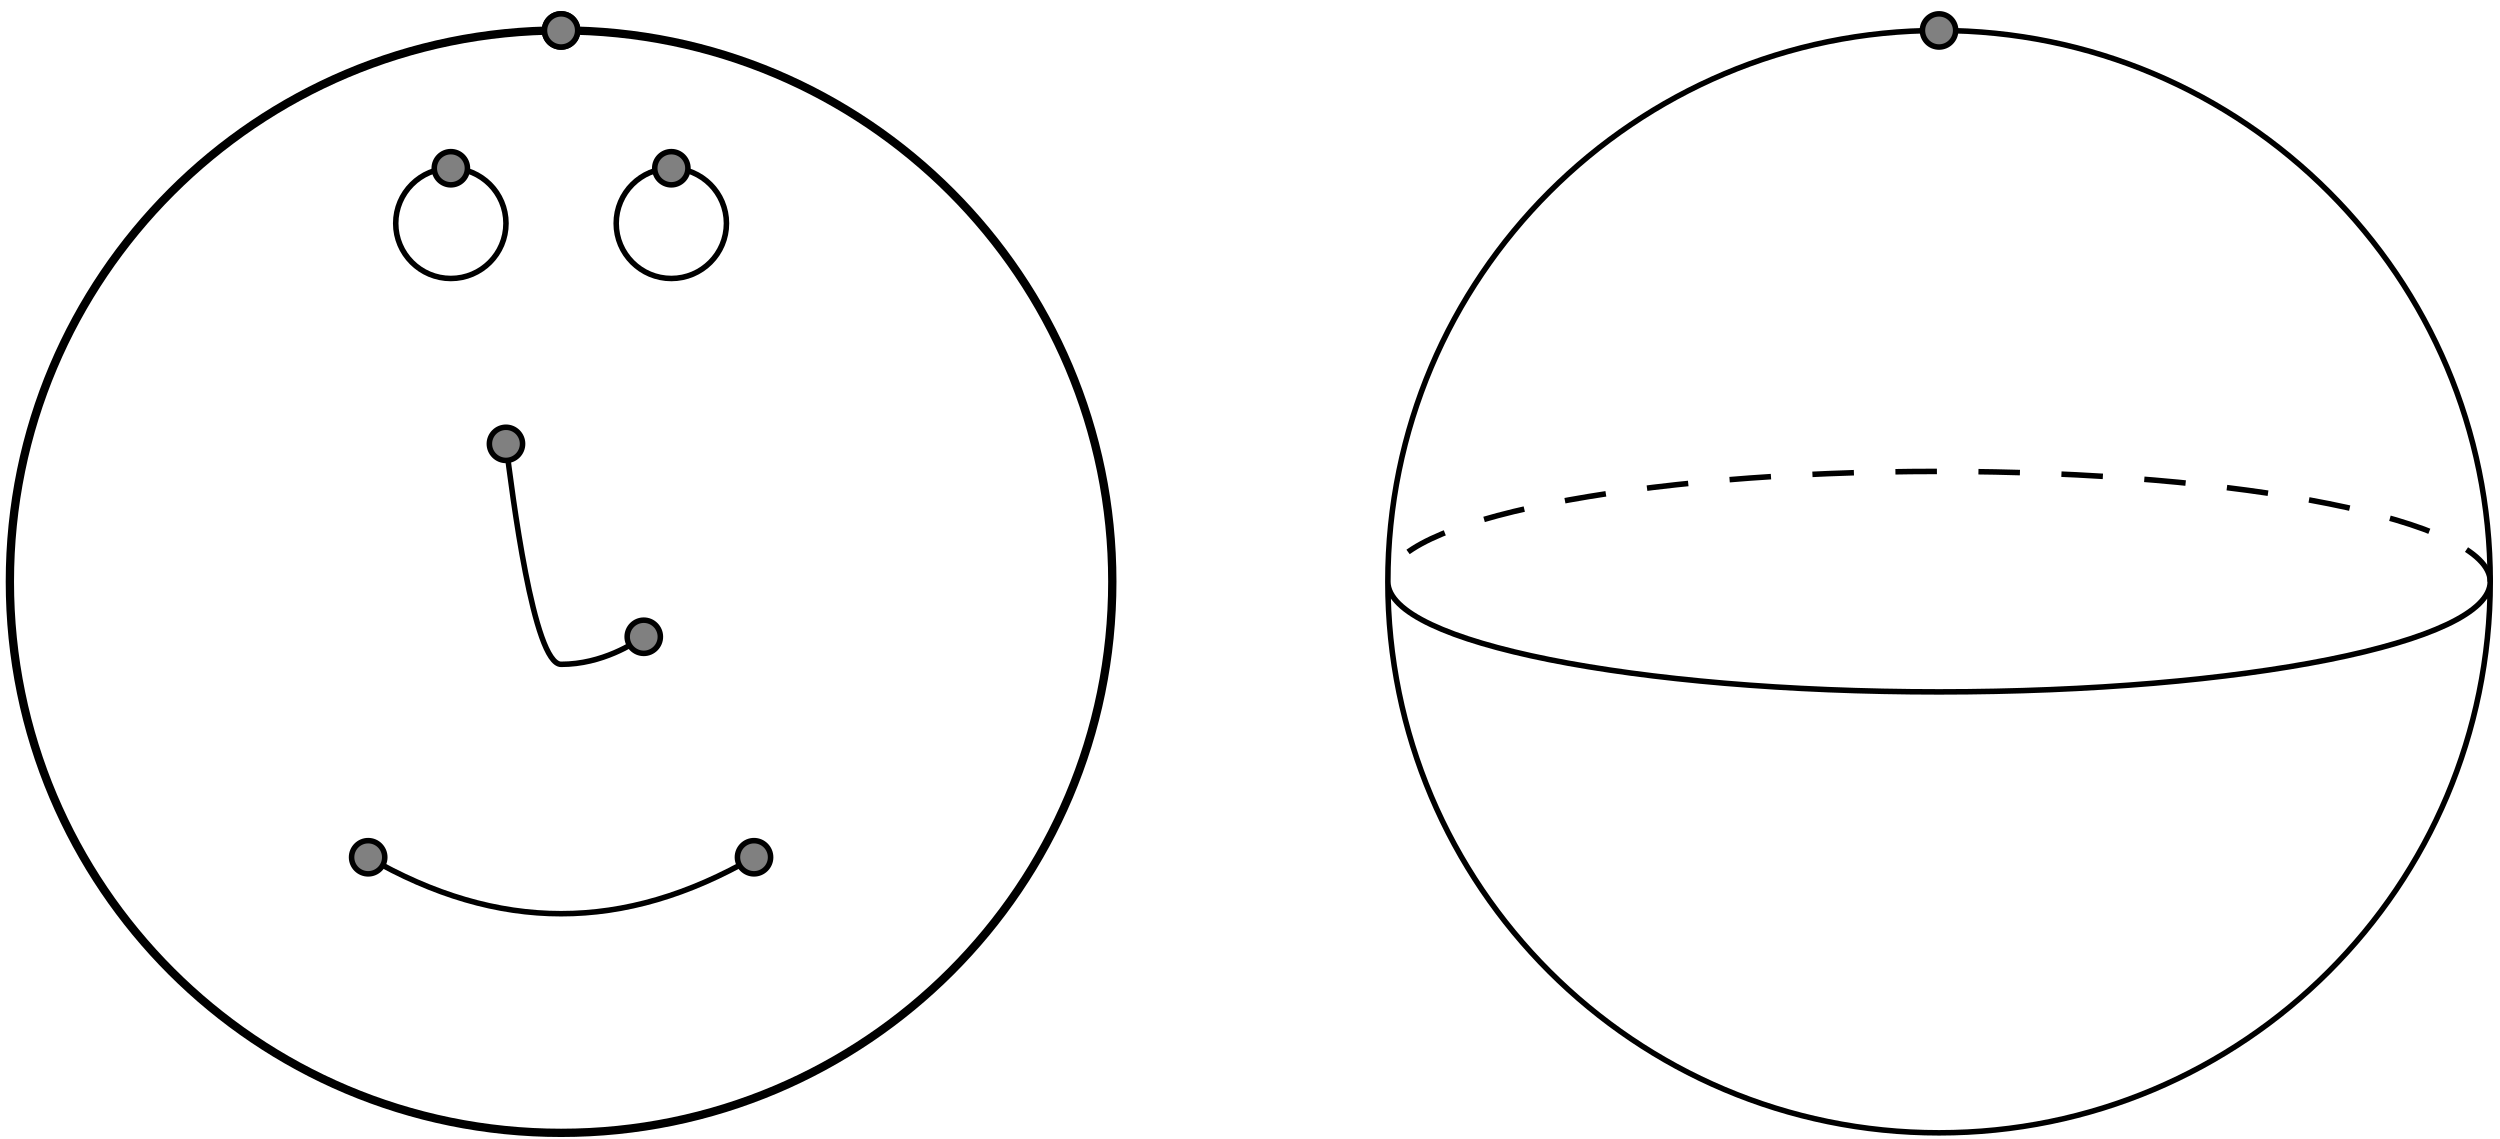 <?xml version="1.0" encoding="UTF-8"?>
<svg xmlns="http://www.w3.org/2000/svg" xmlns:xlink="http://www.w3.org/1999/xlink" width="180pt" height="82pt" viewBox="0 0 180 82" version="1.1">
<g id="surface1">
<path style="fill:none;stroke-width:0.598;stroke-linecap:butt;stroke-linejoin:miter;stroke:rgb(0%,0%,0%);stroke-opacity:1;stroke-miterlimit:10;" d="M 39.688 0 C 39.688 21.918 21.918 39.688 0 39.688 C -21.918 39.688 -39.687 21.918 -39.687 0 C -39.687 -21.918 -21.918 -39.687 0 -39.687 C 21.918 -39.687 39.688 -21.918 39.688 0 Z M 39.688 0 " transform="matrix(1,0,0,-1,40.398,41.879)"/>
<path style="fill-rule:nonzero;fill:rgb(50%,50%,50%);fill-opacity:1;stroke-width:0.399;stroke-linecap:butt;stroke-linejoin:miter;stroke:rgb(0%,0%,0%);stroke-opacity:1;stroke-miterlimit:10;" d="M 1.196 39.688 C 1.196 40.348 0.661 40.883 0 40.883 C -0.66 40.883 -1.195 40.348 -1.195 39.688 C -1.195 39.027 -0.66 38.492 0 38.492 C 0.661 38.492 1.196 39.027 1.196 39.688 Z M 1.196 39.688 " transform="matrix(1,0,0,-1,40.398,41.879)"/>
<path style="fill:none;stroke-width:0.399;stroke-linecap:butt;stroke-linejoin:miter;stroke:rgb(0%,0%,0%);stroke-opacity:1;stroke-miterlimit:10;" d="M 11.907 25.797 C 11.907 27.988 10.129 29.766 7.938 29.766 C 5.747 29.766 3.969 27.988 3.969 25.797 C 3.969 23.606 5.747 21.828 7.938 21.828 C 10.129 21.828 11.907 23.606 11.907 25.797 Z M 11.907 25.797 " transform="matrix(1,0,0,-1,40.398,41.879)"/>
<path style="fill:none;stroke-width:0.399;stroke-linecap:butt;stroke-linejoin:miter;stroke:rgb(0%,0%,0%);stroke-opacity:1;stroke-miterlimit:10;" d="M -3.968 25.797 C -3.968 27.988 -5.746 29.766 -7.937 29.766 C -10.128 29.766 -11.906 27.988 -11.906 25.797 C -11.906 23.606 -10.128 21.828 -7.937 21.828 C -5.746 21.828 -3.968 23.606 -3.968 25.797 Z M -3.968 25.797 " transform="matrix(1,0,0,-1,40.398,41.879)"/>
<path style="fill:none;stroke-width:0.399;stroke-linecap:butt;stroke-linejoin:miter;stroke:rgb(0%,0%,0%);stroke-opacity:1;stroke-miterlimit:10;" d="M -3.968 9.922 C -3.523 6.352 -1.984 -5.953 0 -5.953 C 2.977 -5.953 5.282 -4.414 5.954 -3.969 " transform="matrix(1,0,0,-1,40.398,41.879)"/>
<path style="fill:none;stroke-width:0.399;stroke-linecap:butt;stroke-linejoin:miter;stroke:rgb(0%,0%,0%);stroke-opacity:1;stroke-miterlimit:10;" d="M -13.89 -19.844 C -4.507 -25.262 4.508 -25.262 13.891 -19.844 " transform="matrix(1,0,0,-1,40.398,41.879)"/>
<path style="fill-rule:nonzero;fill:rgb(50%,50%,50%);fill-opacity:1;stroke-width:0.399;stroke-linecap:butt;stroke-linejoin:miter;stroke:rgb(0%,0%,0%);stroke-opacity:1;stroke-miterlimit:10;" d="M 1.196 39.688 C 1.196 40.348 0.661 40.883 0 40.883 C -0.66 40.883 -1.195 40.348 -1.195 39.688 C -1.195 39.027 -0.66 38.492 0 38.492 C 0.661 38.492 1.196 39.027 1.196 39.688 Z M 1.196 39.688 " transform="matrix(1,0,0,-1,40.398,41.879)"/>
<path style="fill-rule:nonzero;fill:rgb(50%,50%,50%);fill-opacity:1;stroke-width:0.399;stroke-linecap:butt;stroke-linejoin:miter;stroke:rgb(0%,0%,0%);stroke-opacity:1;stroke-miterlimit:10;" d="M 9.133 29.766 C 9.133 30.426 8.598 30.961 7.938 30.961 C 7.278 30.961 6.743 30.426 6.743 29.766 C 6.743 29.106 7.278 28.57 7.938 28.57 C 8.598 28.57 9.133 29.106 9.133 29.766 Z M 9.133 29.766 " transform="matrix(1,0,0,-1,40.398,41.879)"/>
<path style="fill-rule:nonzero;fill:rgb(50%,50%,50%);fill-opacity:1;stroke-width:0.399;stroke-linecap:butt;stroke-linejoin:miter;stroke:rgb(0%,0%,0%);stroke-opacity:1;stroke-miterlimit:10;" d="M -6.742 29.766 C -6.742 30.426 -7.277 30.961 -7.937 30.961 C -8.597 30.961 -9.132 30.426 -9.132 29.766 C -9.132 29.106 -8.597 28.57 -7.937 28.57 C -7.277 28.57 -6.742 29.106 -6.742 29.766 Z M -6.742 29.766 " transform="matrix(1,0,0,-1,40.398,41.879)"/>
<path style="fill-rule:nonzero;fill:rgb(50%,50%,50%);fill-opacity:1;stroke-width:0.399;stroke-linecap:butt;stroke-linejoin:miter;stroke:rgb(0%,0%,0%);stroke-opacity:1;stroke-miterlimit:10;" d="M -2.773 9.922 C -2.773 10.582 -3.308 11.117 -3.968 11.117 C -4.628 11.117 -5.164 10.582 -5.164 9.922 C -5.164 9.262 -4.628 8.727 -3.968 8.727 C -3.308 8.727 -2.773 9.262 -2.773 9.922 Z M -2.773 9.922 " transform="matrix(1,0,0,-1,40.398,41.879)"/>
<path style="fill-rule:nonzero;fill:rgb(50%,50%,50%);fill-opacity:1;stroke-width:0.399;stroke-linecap:butt;stroke-linejoin:miter;stroke:rgb(0%,0%,0%);stroke-opacity:1;stroke-miterlimit:10;" d="M 7.149 -3.969 C 7.149 -3.308 6.614 -2.773 5.954 -2.773 C 5.293 -2.773 4.758 -3.308 4.758 -3.969 C 4.758 -4.629 5.293 -5.164 5.954 -5.164 C 6.614 -5.164 7.149 -4.629 7.149 -3.969 Z M 7.149 -3.969 " transform="matrix(1,0,0,-1,40.398,41.879)"/>
<path style="fill-rule:nonzero;fill:rgb(50%,50%,50%);fill-opacity:1;stroke-width:0.399;stroke-linecap:butt;stroke-linejoin:miter;stroke:rgb(0%,0%,0%);stroke-opacity:1;stroke-miterlimit:10;" d="M -12.695 -19.844 C -12.695 -19.183 -13.23 -18.648 -13.89 -18.648 C -14.55 -18.648 -15.085 -19.183 -15.085 -19.844 C -15.085 -20.504 -14.55 -21.039 -13.89 -21.039 C -13.23 -21.039 -12.695 -20.504 -12.695 -19.844 Z M -12.695 -19.844 " transform="matrix(1,0,0,-1,40.398,41.879)"/>
<path style="fill-rule:nonzero;fill:rgb(50%,50%,50%);fill-opacity:1;stroke-width:0.399;stroke-linecap:butt;stroke-linejoin:miter;stroke:rgb(0%,0%,0%);stroke-opacity:1;stroke-miterlimit:10;" d="M 15.086 -19.844 C 15.086 -19.183 14.551 -18.648 13.891 -18.648 C 13.231 -18.648 12.696 -19.183 12.696 -19.844 C 12.696 -20.504 13.231 -21.039 13.891 -21.039 C 14.551 -21.039 15.086 -20.504 15.086 -19.844 Z M 15.086 -19.844 " transform="matrix(1,0,0,-1,40.398,41.879)"/>
<path style="fill:none;stroke-width:0.399;stroke-linecap:butt;stroke-linejoin:miter;stroke:rgb(0%,0%,0%);stroke-opacity:1;stroke-miterlimit:10;" d="M 138.899 0 C 138.899 21.918 121.133 39.684 99.215 39.684 C 77.297 39.684 59.528 21.918 59.528 0 C 59.528 -21.918 77.297 -39.684 99.215 -39.684 C 121.133 -39.684 138.899 -21.918 138.899 0 Z M 59.528 0 C 59.528 -4.383 77.297 -7.937 99.215 -7.937 C 121.133 -7.937 138.899 -4.383 138.899 0 " transform="matrix(1,0,0,-1,40.398,41.879)"/>
<path style="fill:none;stroke-width:0.399;stroke-linecap:butt;stroke-linejoin:miter;stroke:rgb(0%,0%,0%);stroke-opacity:1;stroke-dasharray:2.989,2.989;stroke-miterlimit:10;" d="M 138.899 0 C 138.899 4.383 121.133 7.938 99.215 7.938 C 77.297 7.938 59.528 4.383 59.528 0 " transform="matrix(1,0,0,-1,40.398,41.879)"/>
<path style="fill-rule:nonzero;fill:rgb(50%,50%,50%);fill-opacity:1;stroke-width:0.399;stroke-linecap:butt;stroke-linejoin:miter;stroke:rgb(0%,0%,0%);stroke-opacity:1;stroke-miterlimit:10;" d="M 100.411 39.688 C 100.411 40.348 99.875 40.883 99.215 40.883 C 98.551 40.883 98.016 40.348 98.016 39.688 C 98.016 39.027 98.551 38.492 99.215 38.492 C 99.875 38.492 100.411 39.027 100.411 39.688 Z M 100.411 39.688 " transform="matrix(1,0,0,-1,40.398,41.879)"/>
</g>
</svg>

